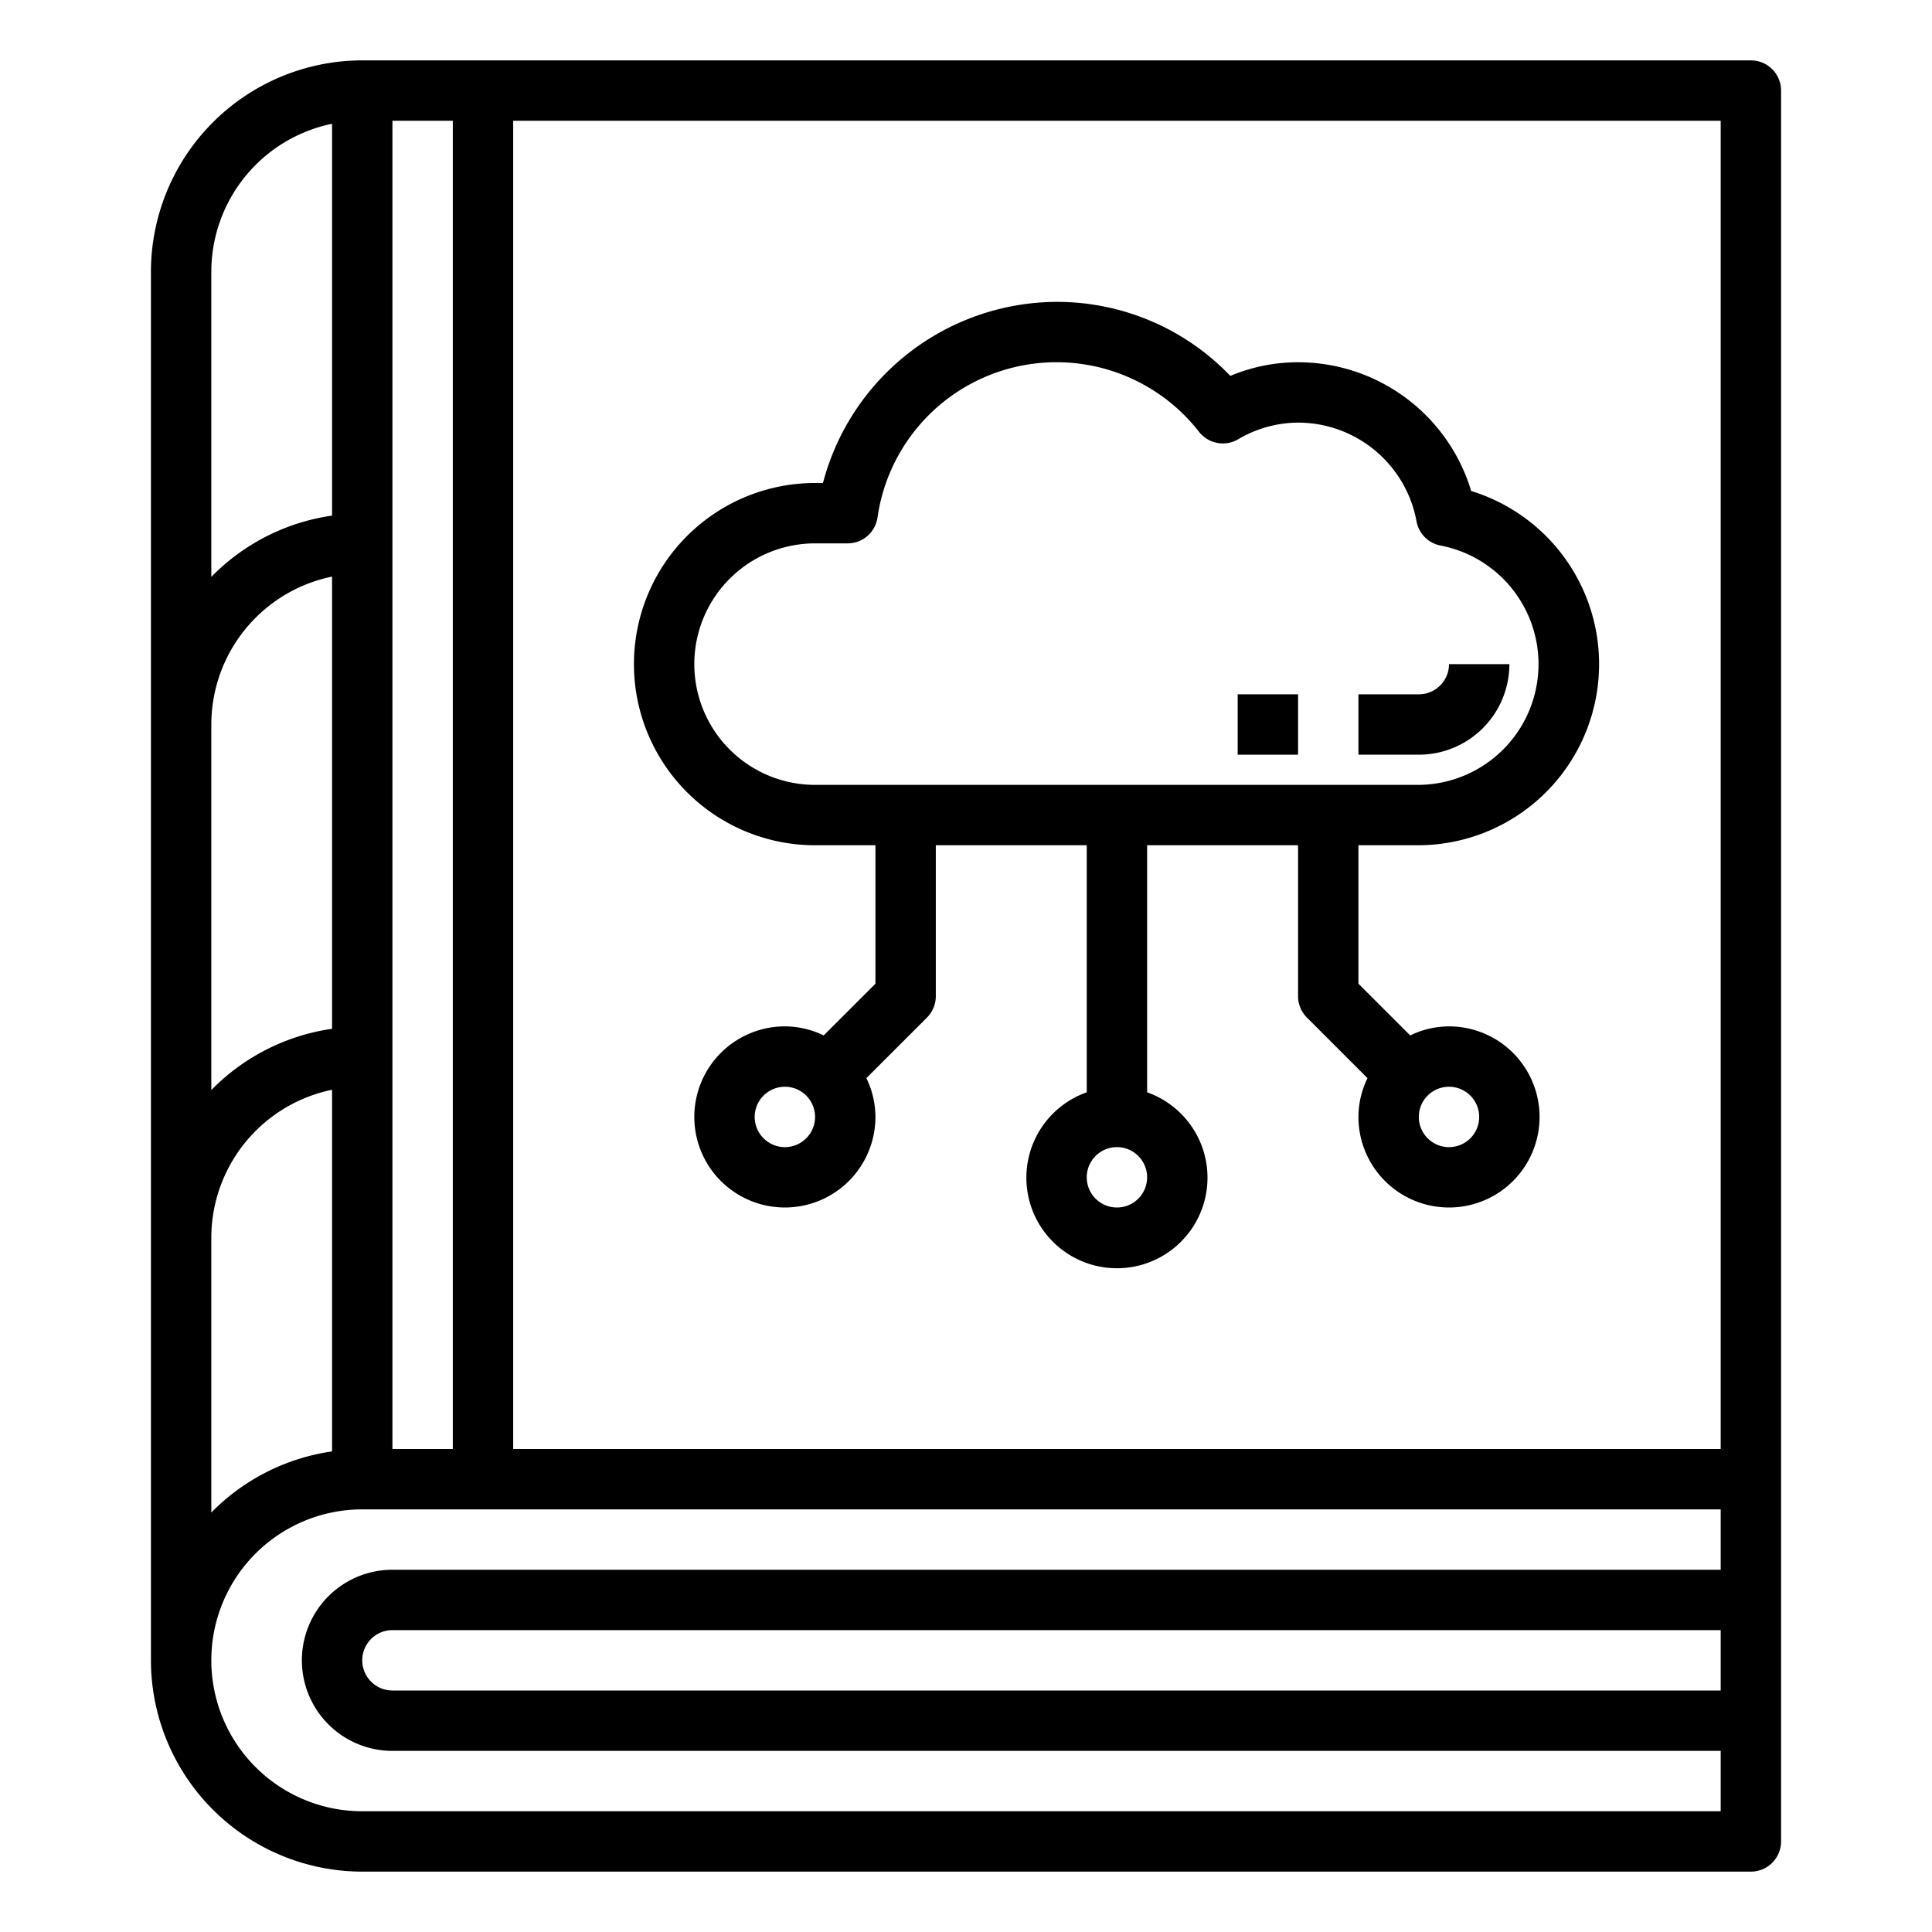 <svg xmlns="http://www.w3.org/2000/svg" viewBox="0 0 64 64" x="0px" y="0px"><g><path d="M27,28h2v4.586L27.285,34.3A2.951,2.951,0,0,0,26,34a3,3,0,1,0,3,3,2.951,2.951,0,0,0-.3-1.285l2.008-2.008A1,1,0,0,0,31,33V28h5v8.184a3,3,0,1,0,2,0V28h5v5a1,1,0,0,0,.293.707L45.3,35.715A2.951,2.951,0,0,0,45,37a3,3,0,1,0,3-3,2.951,2.951,0,0,0-1.285.3L45,32.586V28h2a6,6,0,0,0,1.735-11.735A5.99,5.99,0,0,0,43,12a5.8,5.8,0,0,0-2.244.452A7.942,7.942,0,0,0,35,10a8.038,8.038,0,0,0-7.738,6H27a6,6,0,0,0,0,12ZM26,38a1,1,0,1,1,1-1A1,1,0,0,1,26,38Zm11,2a1,1,0,1,1,1-1A1,1,0,0,1,37,40Zm12-3a1,1,0,1,1-1-1A1,1,0,0,1,49,37ZM27,18h1.08a1,1,0,0,0,.989-.858,5.989,5.989,0,0,1,10.652-2.836,1,1,0,0,0,1.288.249A3.936,3.936,0,0,1,43,14a3.993,3.993,0,0,1,3.925,3.273,1,1,0,0,0,.8.8A4,4,0,0,1,47,26H27a4,4,0,0,1,0-8Z"></path><path d="M50,22H48a1,1,0,0,1-1,1H45v2h2A3,3,0,0,0,50,22Z"></path><rect x="41" y="23" width="2" height="2"></rect><path d="M58,2H12A7.008,7.008,0,0,0,5,9V55a7.008,7.008,0,0,0,7,7H58a1,1,0,0,0,1-1V3A1,1,0,0,0,58,2ZM57,48H17V4H57ZM13,4h2V48H13ZM7,9a5.009,5.009,0,0,1,4-4.9V17.08a6.98,6.98,0,0,0-4,2.03ZM7,24a5.009,5.009,0,0,1,4-4.9V34.08a6.98,6.98,0,0,0-4,2.03Zm4,12.1V48.08a6.988,6.988,0,0,0-4,2.025V41A5.009,5.009,0,0,1,11,36.1ZM12,60a5,5,0,0,1,0-10H57v2H13a3,3,0,0,0,0,6H57v2Zm45-6v2H13a1,1,0,0,1,0-2Z"></path></g></svg>